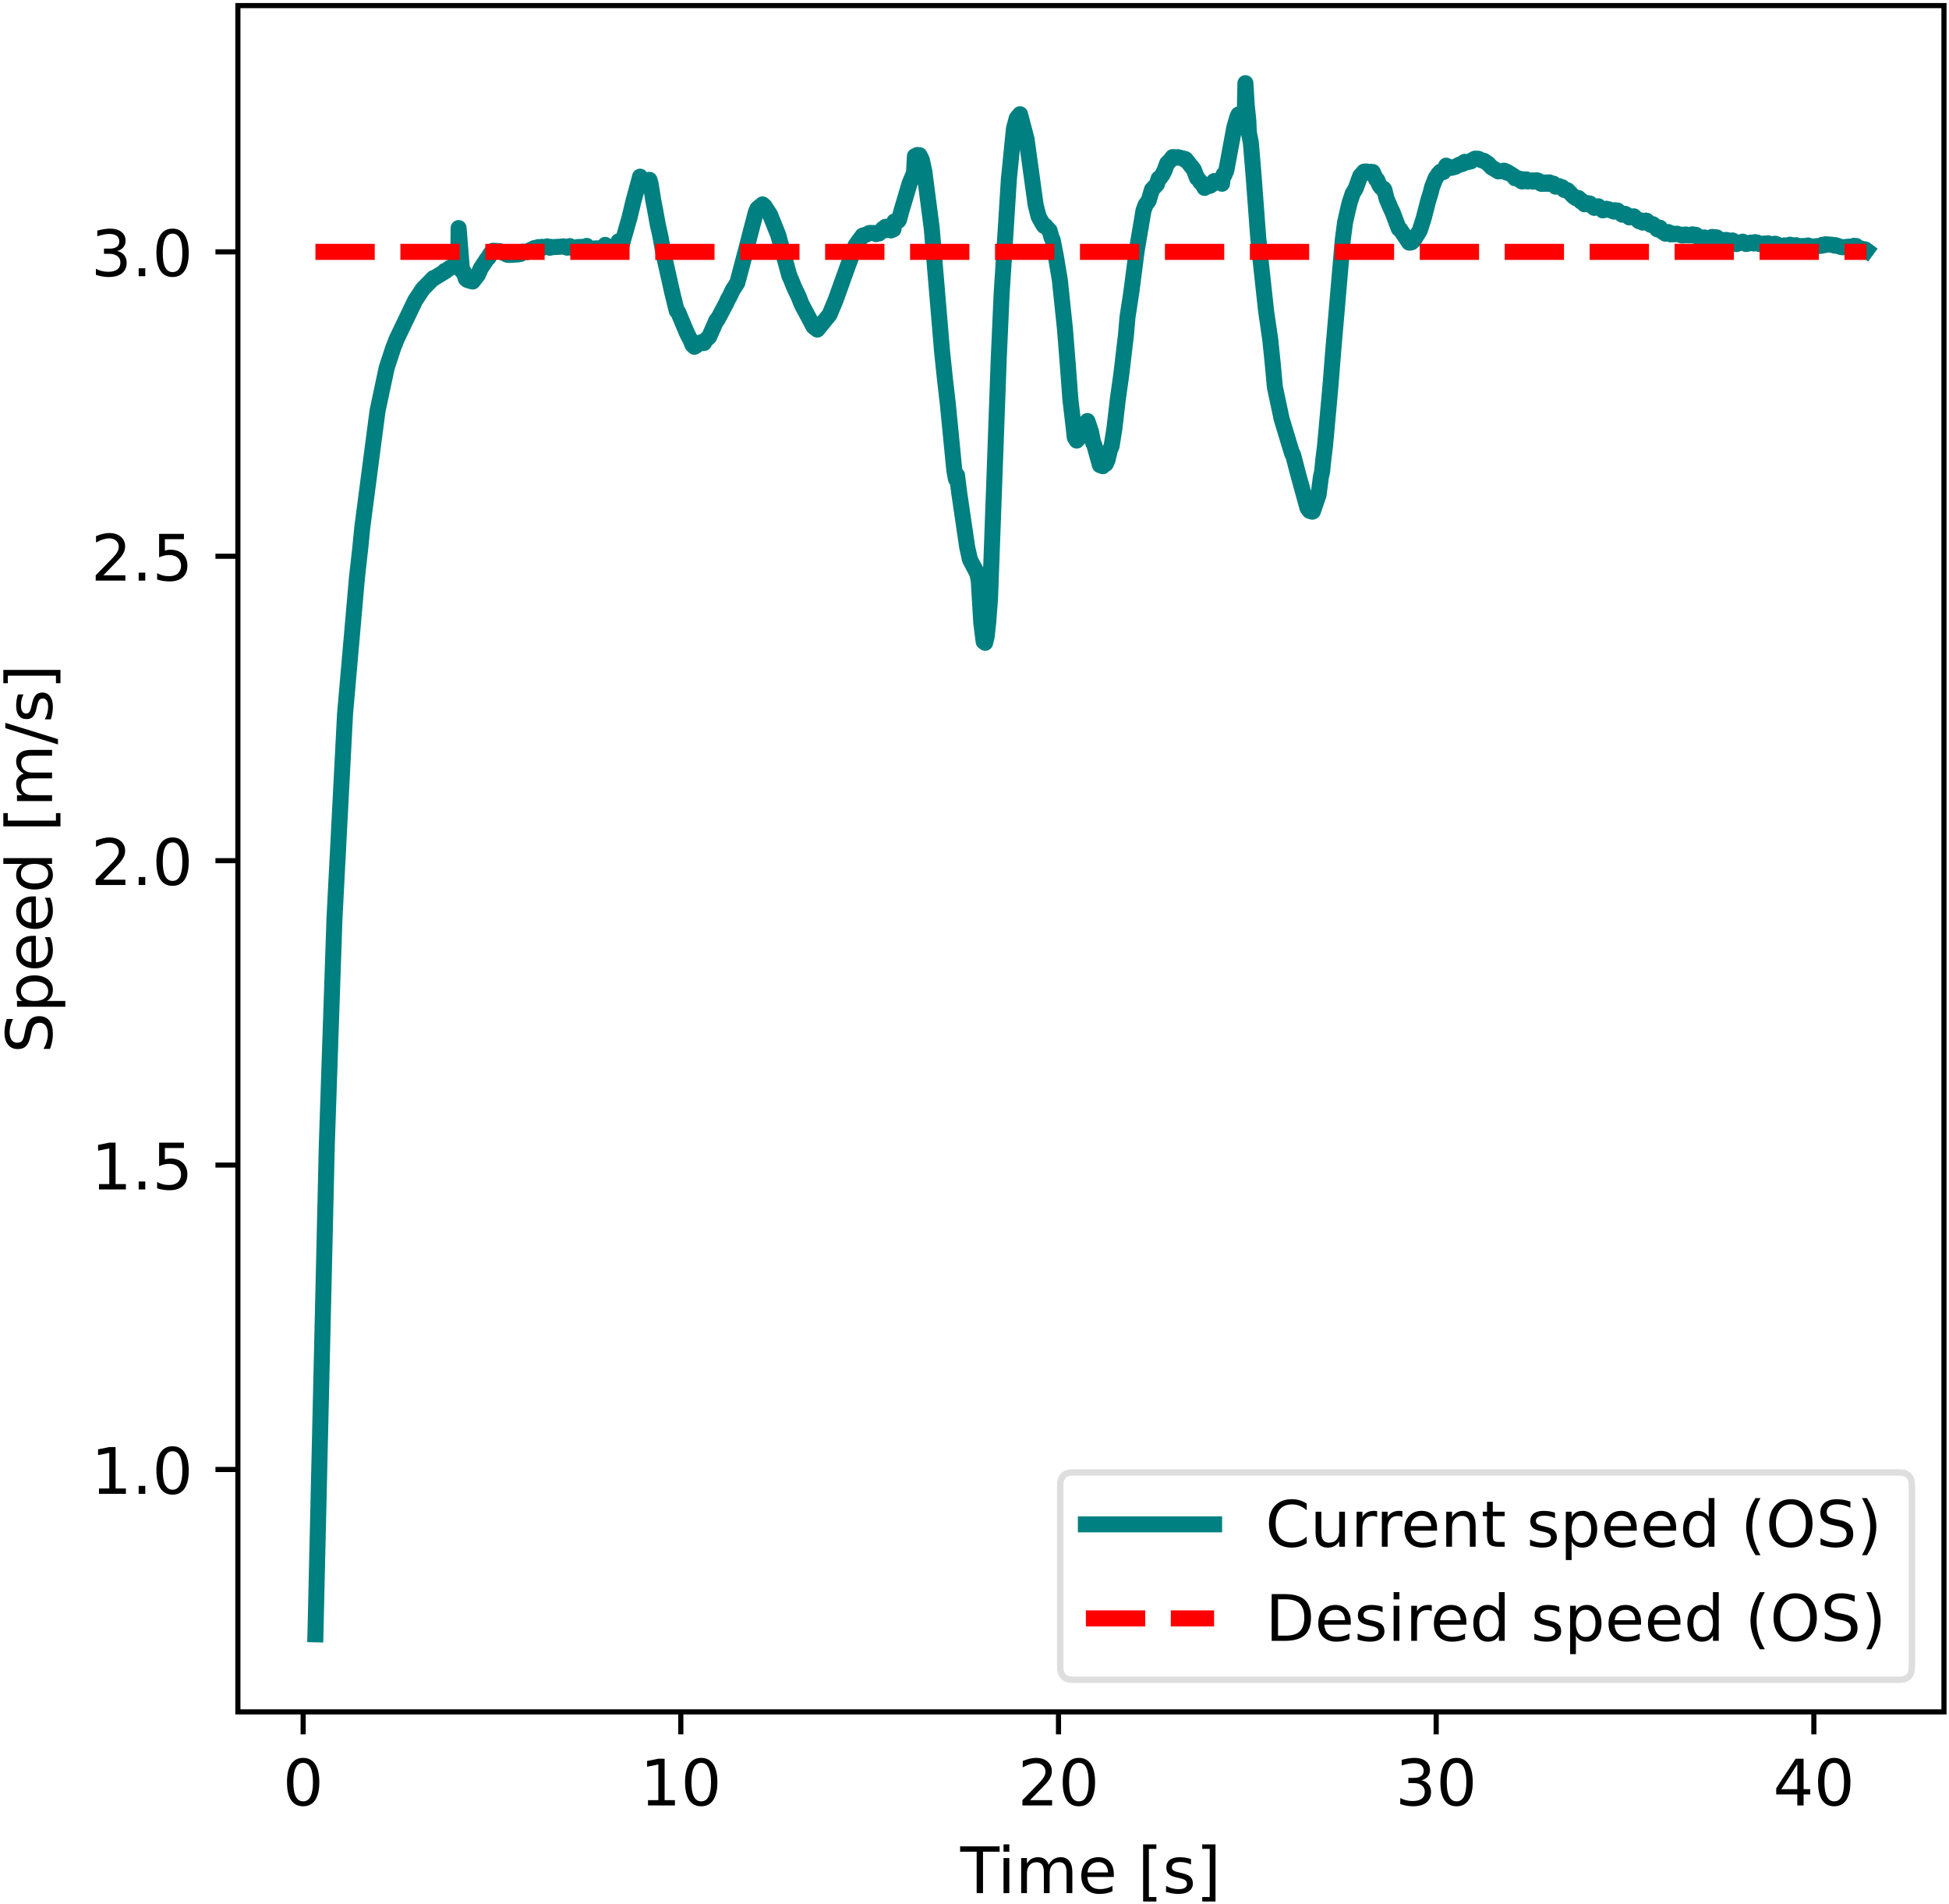 <svg xmlns="http://www.w3.org/2000/svg" xmlns:xlink="http://www.w3.org/1999/xlink" width="304pt" height="396" viewBox="0 0 304 297"><clipPath id="a"><path transform="matrix(1 0 0 -1 -66 305)" d="M0 0h460.8v345.6H0z"/></clipPath><g clip-path="url(#a)"><path d="M-66 305h460.8V-40.6H-66z" fill="#fff"/><path d="M37.104 266.984h266.112V.872H37.104z" fill="#fff"/><path stroke-width=".8" stroke-linejoin="round" fill="none" stroke="#000" d="M47.285 266.984v3.5"/><symbol id="b"><path transform="matrix(.001 0 0 .001 -.066 .013)" d="M318 664c-51 0-89-25-115-75s-38-125-38-225 12-175 38-225 64-75 115-75 89 25 115 75c25 50 38 125 38 225s-13 175-38 225c-26 50-64 75-115 75zm0 78c81 0 143-33 187-97 43-65 65-159 65-281 0-123-22-217-65-281-44-64-106-96-188-96S173 19 130 83 66 241 66 364c0 122 21 216 64 281 43 64 106 97 188 97z"/></symbol><use xlink:href="#b" transform="matrix(10 0 0 -10 44.766 281.708)"/><path stroke-width=".8" stroke-linejoin="round" fill="none" stroke="#000" d="M106.194 266.984v3.5"/><symbol id="c"><path transform="translate(-.11) scale(.001)" d="M124 83h161v556l-175-35v90l174 35h99V83h161V0H124v83z"/></symbol><use xlink:href="#c" transform="matrix(10 0 0 -10 100.935 281.578)"/><use xlink:href="#b" transform="matrix(10 0 0 -10 106.855 281.708)"/><path stroke-width=".8" stroke-linejoin="round" fill="none" stroke="#000" d="M165.103 266.984v3.5"/><symbol id="d"><path transform="translate(-.073) scale(.001)" d="M192 83h344V0H73v83c37 38 88 90 153 156 64 65 105 107 122 126 32 35 54 65 66 90 12 24 19 49 19 73 0 38-14 70-41 94s-62 37-106 37c-31 0-64-6-98-16-34-11-71-27-110-49v100c40 16 77 28 111 36s66 12 95 12c75 0 135-19 180-57s68-88 68-151c0-30-6-59-17-85-11-27-31-59-61-95-8-10-34-37-78-82S271 164 192 83z"/></symbol><use xlink:href="#d" transform="matrix(10 0 0 -10 159.473 281.578)"/><use xlink:href="#b" transform="matrix(10 0 0 -10 165.763 281.708)"/><path stroke-width=".8" stroke-linejoin="round" fill="none" stroke="#000" d="M224.011 266.984v3.5"/><symbol id="e"><path transform="matrix(.001 0 0 .001 -.076 .013)" d="M406 393c47-10 84-31 110-63s40-72 40-118c0-72-25-128-74-167-50-39-120-58-211-58-31 0-63 3-95 9-32 5-66 14-100 26v95c27-16 57-28 90-36 32-8 66-12 102-12 62 0 109 12 141 36s49 60 49 107c0 42-15 76-45 100s-72 37-126 37h-85v81h89c48 0 85 9 111 29 26 19 39 47 39 84s-14 66-40 86c-27 20-65 30-114 30-27 0-56-3-87-9s-65-15-102-27v88c37 10 72 18 105 23 32 5 63 8 93 8 74 0 133-17 177-51s66-80 66-138c0-40-12-74-35-102s-56-48-98-58z"/></symbol><use xlink:href="#e" transform="matrix(10 0 0 -10 218.412 281.708)"/><use xlink:href="#b" transform="matrix(10 0 0 -10 224.672 281.708)"/><path stroke-width=".8" stroke-linejoin="round" fill="none" stroke="#000" d="M282.92 266.984v3.5"/><symbol id="f"><path transform="translate(-.049) scale(.001)" d="M378 643 129 254h249v389zm-26 86h124V254h104v-82H476V0h-98v172H49v95l303 462z"/></symbol><use xlink:href="#f" transform="matrix(10 0 0 -10 277.05 281.578)"/><use xlink:href="#b" transform="matrix(10 0 0 -10 283.58 281.708)"/><symbol id="g"><path transform="translate(.002) scale(.001)" d="M-2 729h616v-83H355V0h-99v646H-2v83z"/></symbol><symbol id="h"><path transform="translate(-.094) scale(.001)" d="M94 547h90V0H94v547zm0 213h90V646H94v114z"/></symbol><symbol id="i"><path transform="translate(-.091) scale(.001)" d="M520 442c22 40 49 69 80 89 31 19 68 29 111 29 56 0 100-20 131-60s47-97 47-170V0h-90v327c0 52-10 91-28 117-19 25-47 38-85 38-47 0-84-16-111-47s-40-73-40-126V0h-90v327c0 52-10 91-28 117-19 25-48 38-86 38-46 0-83-16-110-47s-40-73-40-126V0H91v547h90v-85c20 33 45 58 74 74 28 16 62 24 102 24s73-10 101-30 48-50 62-88z"/></symbol><symbol id="j"><path transform="matrix(.001 0 0 .001 -.055 .013)" d="M562 296v-44H149c4-62 22-110 56-142 33-32 79-48 139-48 34 0 68 4 100 12s65 21 97 39V28c-32-14-65-25-99-31s-69-10-103-10c-88 0-157 25-208 75S55 181 55 268c0 89 24 160 72 213 48 52 114 79 196 79 74 0 132-24 175-71 42-48 64-112 64-193zm-90 26c-1 49-15 88-41 118-27 29-63 44-107 44-50 0-90-15-120-43s-48-68-52-119h320z"/></symbol><symbol id="l"><path transform="matrix(.001 0 0 .001 -.086 .131)" d="M86 760h207v-70H176V-61h117v-70H86v891z"/></symbol><symbol id="m"><path transform="matrix(.001 0 0 .001 -.054 .013)" d="M443 531v-85c-26 12-52 22-79 29-28 6-56 10-85 10-45 0-79-7-101-21s-33-34-33-61c0-21 8-37 24-49s48-24 96-34l31-7c64-14 109-34 136-58 26-25 40-60 40-104 0-51-20-91-60-120-40-30-96-44-166-44-30 0-60 3-92 8S89 8 54 20v93c33-18 66-31 98-39 32-9 64-13 96-13 42 0 75 7 98 21 22 14 34 35 34 62 0 24-9 43-25 56s-52 26-108 38l-31 7c-56 12-97 30-121 54-25 24-37 57-37 100 0 51 18 91 54 119s88 42 156 42c33 0 64-3 94-8 29-5 56-12 81-21z"/></symbol><symbol id="n"><path transform="matrix(.001 0 0 .001 -.097 .131)" d="M304 760v-891H97v70h117v751H97v70h207z"/></symbol><use xlink:href="#g" transform="matrix(10 0 0 -10 149.757 295.25)"/><use xlink:href="#h" transform="matrix(10 0 0 -10 156.53 295.25)"/><use xlink:href="#i" transform="matrix(10 0 0 -10 159.28 295.25)"/><use xlink:href="#j" transform="matrix(10 0 0 -10 168.66 295.38)"/><use xlink:href="#k" transform="matrix(10 0 0 -10 174.26 295.25)"/><use xlink:href="#l" transform="matrix(10 0 0 -10 178.3 296.56)"/><use xlink:href="#m" transform="matrix(10 0 0 -10 181.88 295.38)"/><use xlink:href="#n" transform="matrix(10 0 0 -10 187.52 296.56)"/><path stroke-width=".8" stroke-linejoin="round" fill="none" stroke="#000" d="M37.104 229.18h-3.5"/><symbol id="o"><path transform="translate(-.107) scale(.001)" d="M107 124h103V0H107v124z"/></symbol><use xlink:href="#c" transform="matrix(10 0 0 -10 15.298 232.976)"/><use xlink:href="#o" transform="matrix(10 0 0 -10 21.628 232.976)"/><use xlink:href="#b" transform="matrix(10 0 0 -10 24.398 233.106)"/><path stroke-width=".8" stroke-linejoin="round" fill="none" stroke="#000" d="M37.104 181.704h-3.5"/><symbol id="p"><path transform="matrix(.001 0 0 .001 -.077 .013)" d="M108 729h387v-83H198V467c14 5 29 9 43 11s29 4 43 4c81 0 145-23 193-67 48-45 72-105 72-181 0-79-25-140-74-183S357-13 269-13c-31 0-62 3-94 7-32 5-64 12-98 23v99c29-16 59-28 91-36 31-8 64-11 99-11 56 0 101 14 134 44 32 30 49 70 49 121 0 50-17 90-49 120-33 30-78 45-134 45-26 0-53-3-79-9s-53-15-80-27v366z"/></symbol><use xlink:href="#c" transform="matrix(10 0 0 -10 15.298 185.501)"/><use xlink:href="#o" transform="matrix(10 0 0 -10 21.628 185.501)"/><use xlink:href="#p" transform="matrix(10 0 0 -10 24.508 185.631)"/><path stroke-width=".8" stroke-linejoin="round" fill="none" stroke="#000" d="M37.104 134.23h-3.5"/><use xlink:href="#d" transform="matrix(10 0 0 -10 14.928 138.026)"/><use xlink:href="#o" transform="matrix(10 0 0 -10 21.628 138.026)"/><use xlink:href="#b" transform="matrix(10 0 0 -10 24.398 138.156)"/><path stroke-width=".8" stroke-linejoin="round" fill="none" stroke="#000" d="M37.104 86.755h-3.5"/><use xlink:href="#d" transform="matrix(10 0 0 -10 14.928 90.551)"/><use xlink:href="#o" transform="matrix(10 0 0 -10 21.628 90.551)"/><use xlink:href="#p" transform="matrix(10 0 0 -10 24.508 90.681)"/><path stroke-width=".8" stroke-linejoin="round" fill="none" stroke="#000" d="M37.104 39.28h-3.5"/><use xlink:href="#e" transform="matrix(10 0 0 -10 14.958 43.207)"/><use xlink:href="#o" transform="matrix(10 0 0 -10 21.628 43.077)"/><use xlink:href="#b" transform="matrix(10 0 0 -10 24.398 43.207)"/><symbol id="q"><path transform="matrix(.001 0 0 .001 -.066 .013)" d="M535 705v-96c-38 18-73 31-106 40-34 8-66 13-96 13-54 0-96-11-125-31-29-21-43-51-43-89 0-32 9-57 29-73 19-17 56-30 110-40l60-12c73-14 127-39 162-74 35-36 53-83 53-142 0-71-24-124-71-160-48-36-117-54-208-54-35 0-72 4-111 11S110 16 69 32v102c40-23 79-40 117-51 38-12 76-17 114-17 56 0 99 11 130 33 30 22 46 53 46 95 0 36-11 64-33 84s-58 35-108 45l-60 12c-74 14-127 37-160 69-33 31-49 74-49 130 0 64 22 115 68 152 45 37 108 56 188 56 34 0 68-3 104-9 35-6 71-16 109-28z"/></symbol><symbol id="r"><path transform="matrix(.001 0 0 .001 -.091 .207)" d="M181 82v-289H91v754h90v-83c18 32 42 56 71 72s64 24 104 24c66 0 120-27 162-79 41-53 62-122 62-208s-21-156-62-208c-42-52-96-78-162-78-40 0-75 8-104 23s-53 39-71 72zm306 191c0 66-14 117-41 155-28 38-65 57-112 57-48 0-85-19-112-57-28-38-41-89-41-155s13-118 41-156c27-38 64-56 112-56 47 0 84 18 112 56 27 38 41 90 41 156z"/></symbol><symbol id="s"><path transform="matrix(.001 0 0 .001 -.055 .013)" d="M454 464v296h90V0h-90v82c-19-33-43-57-72-72s-63-23-103-23c-66 0-120 26-162 78S55 187 55 273s20 155 62 208c42 52 96 79 162 79 40 0 74-8 103-24s53-40 72-72zM148 273c0-66 13-118 40-156s64-56 112-56 85 18 113 56c27 38 41 90 41 156s-14 117-41 155c-28 38-65 57-113 57s-85-19-112-57-40-89-40-155z"/></symbol><symbol id="t"><path transform="matrix(.001 0 0 .001 0 .092)" d="M254 729h83L83-92H0l254 821z"/></symbol><use xlink:href="#q" transform="matrix(0 -10 -10 0 8.25 163.612)"/><use xlink:href="#r" transform="matrix(0 -10 -10 0 10.19 157.012)"/><use xlink:href="#j" transform="matrix(0 -10 -10 0 8.25 151.022)"/><use xlink:href="#j" transform="matrix(0 -10 -10 0 8.25 144.872)"/><use xlink:href="#s" transform="matrix(0 -10 -10 0 8.25 138.722)"/><use xlink:href="#k" transform="matrix(0 -10 -10 0 8.12 132.922)"/><use xlink:href="#l" transform="matrix(0 -10 -10 0 9.43 128.882)"/><use xlink:href="#i" transform="matrix(0 -10 -10 0 8.12 124.932)"/><use xlink:href="#t" transform="matrix(0 -10 -10 0 9.04 116.102)"/><use xlink:href="#m" transform="matrix(0 -10 -10 0 8.25 112.192)"/><use xlink:href="#n" transform="matrix(0 -10 -10 0 9.43 106.552)"/><clipPath id="u"><path transform="matrix(1 0 0 -1 -66 305)" d="M103.104 38.016h266.112v266.112H103.104z"/></clipPath><g clip-path="url(#u)"><path stroke-width="2.5" stroke-linecap="square" stroke-linejoin="round" fill="none" stroke="teal" d="m49.2 254.888 1.773-76.284 1.196-35.325 1.65-31.93 1.855-21.238.518-4.624.324-3.291 2.369-18.105 1.425-6.716 1.055-3.212.259-.61.206-.581 2.94-6.136.624-.939.548-.826 1.661-1.699h.124l1.525-.935.118-.187.136.04.27-.218.177-.144.248-.18.147-.001.183-.18.37-.25.578-.113.053-5.635.536 6.715.118-.033.136.102.341 1.122.218.18.566.183.177.034.111.033.807-1.043.448-1.011.972-1.48.242-.18.118-.359.447-.614.148-.112 1.06.072.336.18.359.109.289.072.04.145.272.076 1.467-.072.153-.076.283-.003.318-.357.695.075.241-.184.73-.361.236-.108.3-.032.048.032.23-.14.241.068.307-.109.159.144.123-.108h.242l.294-.108.425.216.123-.144.071.072 1.137-.076.17.003.613-.072.59.212.412-.25.5.325.737-.18 1.302-.041.094-.137.283.284.182.218.855-.107 1.402-.04.165-.51.447.402.206-.11.436.041.872-.04.118-.848.247.57.26-.068 1.196-4.181.594-2.479 1.06-3.928.095.12.483.452.424.714.46-.795.182.606.395 2.5.265 1.365.448 2.458.395 1.78.571 3.096 1.314 5.842.683 2.776.224.205.577 1.39.837 1.976.506.979.324.781.295.281.212-.133.73-.54.307.101.247-.012.212-.435.583-.506 1.143-2.61.147-.056 1.385-2.61.318-.715.112-.131.571-1.197.719-1.11.277-1.036.966-3.654 1.643-6.308.236-.572.813-.677.324.272.854 1.335 1.279 3.186 1.714 6.298.288.64.436 1.099.766 1.618.395 1.043 1.903 3.579.589.451 1.897-2.32.936-2.237 1.59-4.428.36-1.011 1.184-3.149.454-.637.642-.864.094.038.1-.121.307-.051.547-.283.937.004.112.171.088-.124.371.024.212-.19.39-.543.176.061.236-.367.253.512.442-.14.165.193.383-.174.135-1.217.318.016.118-.047.088-.185.1.11.118-.19.377-1.409 1.279-4.292.665-1.56.148-2.634.194.056.17-.239.178.077.176-.048.354.714.394 1.787 1.161 8.947 1.608 19.172.448 4.277.448 3.886 1.013 10.354.253 1.371.171-.584.342 2.741 1.237 8.433.442 1.984 1.136 2.14.23 1.119.4 6.689.366 2.828.236.186.247-1.034.236-2.212.277-3.686 1.36-37.423.436-9.832 1.143-18.128.46-4.59.33-3.3.435-1.61.513-.62 1.019 3.866.619 4.494.795 5.778.471 1.849.719 1.27.135.174.189-.033.277.344.394.412.295 1.08.177.36.483 2.467.636 3.805.801 7.623.465 5.9.383 5.127.483 4.107.195 1.779.306.497.141-.423.23.036.153-.56.401-.35.742-1.752.56 1.653.353 1.784.148.243.89 3.196.453.165.206-.323.26-.035.258-.568.39-1.612.252-.572.448-2.8.524-4.516.566-4.042.489-4.187.212-1.748.247-2.864.578-3.747.854-6.589 1.066-6.29.318-.86.483-.651.519-1.74.754-.803.288-.913.136.007.477-.653.336-.698.377-1.04.259-.206.589-.751.471.01.177.089.135-.097 1.02.258.117.174.106-.105 1.173 1.474.123.18.495 1.294.13.096.241.273.16.281.176.074.46.8.288-.182.613-.17.265-.198.324-.511.271.023.088.084.16-.128.159.087.094-.092.182.197.277.241.165-1.278.094-.17.077.152.33-.733 1.26-6.779.49-1.668.159-.324.106.21.141.008.106.227.4.11.124.477.118-2.055.083-3.861.206 3.451.247 2.387.077 1.826.312 1.592.424 5.047.719 9.663.389 3.74.848 7.82.66 4.537.4 3.922.312 3.416 1.055 4.958.424 1.413 1.22 4.02.13.127.824 3.143 1.425 5.18.33.456.424.132.095-.037.895-2.615.354-2.762.188-.804.2-1.976.254-2.05.665-7.293.236-2.674.342-4.41 1.525-17.763.36-2.722.412-1.83.306-1.27.46-1.386.483-.818.7-1.943.248-.261.348-.416.17.012.09.172.082-.218.13.171.57-.115.16.177.153-.15.53 1.14.177.106.294.728.224.357.247.235.224.042.13.193.33 1.344.595 1.419.36.741.953 2.54.183.065 1.432 2.108.141.008.112-.123.135.062.324-.292.483-.795.277-.434.195-.324.612-1.921.701-2.74.407-1.307.182-.762.578-1.473.188-.209.189-.361h.118l.223-.37.336-.095.136.13.442-.994.153.13.241.045.336.177.672-.16.318-.181.412-.2.283-.035.188-.187.118.065.177-.254.1.127.318-.08.554-.126.153-.162.471-.25.49.008.205.091.371.167.336.076.625.422.56.584 1.06.638.654-.048.212-.065.076.108.124-.047.241.239.13-.072 1.084.69.088.272.136-.107.182.106.566.095.065.336.135.063.442-.326.17.163.083-.155.189.322.124-.126.123.046.424-.077.083-.013.112.2.377-.065.106-.155.17.133.095-.088.418.458.124.058.135-.213.089.2.141-.2.253.2.177-.21.254.21.194-.217.076.176.089-.075.247.142.2-.045.342.466.436-.042.077-.052.389.185h.13l.305.42.29.016.211.023 1.007 1.026.383.252.242-.075.094.016.136.297.123-.07.124.31.065-.156.406.323.083.275.383-.04.082-.148.4.08.419.465.141-.01.1.21.242-.042.4-.204.319.297.37.343.095-.126.094.08.248-.134.135-.076.1.08h.23l.26.142.24.084.348.142.1-.222.118.148.348-.093.707.644.471-.13.56.327.07.226.218-.083h.266l.235-.08.807.766.212-.155.112.217.124-.075.13.226.347-.142.1-.18.165.025.607.63.082-.086.13.155.165-.152.17.139.478.64.153.046.089-.117.13.033.07-.197.406.633.454.3.224-.155.182-.11.424.37.077-.127.153-.02.124.133h.218l.365-.097.483.168.089-.013.247.133.124-.133.206.117.288-.142.324.132.218-.061.136.048.342-.145.235.213.124-.013.135-.13.454.285.13.2.241.088.094.068.466-.227.483.343.489-.2.118-.014.088-.213.112.142.147-.07.171.141.088-.155.095.084.111-.067.654.565.077-.084.088.084.254-.155h.524l.082.226.071-.08.46.222.253-.297.365.213.142.074.088.281.995-.381.207.213.241.013.094.142.248-.159.076.088.401-.155h.353l.118.142.206-.213.183.142.094-.088.33.23 1.414-.097.159.213.07-.058.124.129.148-.013.076-.156.3.088.219-.145.082.125.224-.01.242.142.23.142h.235l.1-.067.153.067.195-.138.37.067.454-.168.383.074.094.152.484-.155.359.27.106.085.36-.223.129.139h.153l.053-.152.23.01h.389l.094-.085.147.156.224.057.212.13.353-.197 1.196-.101.124-.152.283.067.17-.142.996.071.46.142.076-.084.866.284.318.058.59-.071 1.054-.085.141-.084.153.155.136-.128.047.186.118-.058.306.355.16-.01.123-.078.135.16.136-.085.065.297.153-.013.159-.227.212.156"/></g><clipPath id="v"><path transform="matrix(1 0 0 -1 -66 305)" d="M103.104 38.016h266.112v266.112H103.104z"/></clipPath><g clip-path="url(#v)"><path stroke-width="2.5" stroke-dasharray="9.25,4" stroke-linejoin="round" fill="none" stroke="red" d="M49.2 39.28h241.92"/></g><path stroke-width=".8" stroke-linecap="square" stroke-miterlimit="10" fill="none" stroke="#000" d="M37.104 266.984V.872M303.216 266.984V.872M37.104 266.984h266.112M37.104.872h266.112"/><path d="M167.372 261.984h128.844c1.333 0 2-.667 2-2V231.64c0-1.333-.667-2-2-2H167.372c-1.333 0-2 .667-2 2v28.344c0 1.333.667 2 2 2z" fill="#fff" fill-opacity=".8"/><path stroke-miterlimit="10" fill="none" stroke="#d5d6d5" stroke-opacity=".8" d="M167.372 261.984h128.844c1.333 0 2-.667 2-2V231.64c0-1.333-.667-2-2-2H167.372c-1.333 0-2 .667-2 2v28.344c0 1.333.667 2 2 2z"/><path stroke-width="2.5" stroke-linecap="square" stroke-linejoin="round" fill="none" stroke="teal" d="M169.372 237.734h20"/><symbol id="w"><path transform="matrix(.001 0 0 .001 -.056 .013)" d="M644 673V569c-34 30-69 53-107 69-38 15-77 23-119 23-84 0-148-26-192-77s-66-124-66-220 22-170 66-221 108-76 192-76c42 0 81 7 119 23 38 15 73 38 107 69V56c-35-24-72-41-110-52s-79-17-122-17C302-13 215 20 151 87S56 246 56 364c0 117 31 209 95 277 64 67 151 101 261 101 44 0 85-6 123-17 38-12 75-29 109-52z"/></symbol><symbol id="x"><path transform="matrix(.001 0 0 .001 -.085 .013)" d="M85 216v331h90V219c0-52 10-90 30-116s50-39 91-39c48 0 87 15 115 46s42 73 42 127v310h90V0h-90v84c-22-34-48-58-76-74-29-15-62-23-100-23-63 0-111 19-143 58-33 38-49 95-49 171zm226 344z"/></symbol><symbol id="y"><path transform="translate(-.091) scale(.001)" d="M411 463c-10 6-21 10-33 13-12 2-25 4-39 4-51 0-90-17-117-50-28-33-41-80-41-142V0H91v547h90v-85c18 33 43 58 73 74s67 24 111 24c6 0 13-1 21-1 7-1 15-2 25-4v-92z"/></symbol><symbol id="z"><path transform="translate(-.091) scale(.001)" d="M549 330V0h-90v327c0 52-11 90-31 116s-50 39-90 39c-49 0-87-16-115-47s-42-73-42-126V0H91v547h90v-85c21 32 46 57 76 73 29 16 63 25 101 25 62 0 110-20 142-59s49-96 49-171z"/></symbol><symbol id="A"><path transform="translate(-.027) scale(.001)" d="M183 702V547h185v-70H183V180c0-45 6-74 18-86 12-13 37-19 75-19h92V0h-92c-70 0-118 13-144 39s-39 73-39 141v297H27v70h66v155h90z"/></symbol><symbol id="B"><path transform="matrix(.001 0 0 .001 -.086 .131)" d="M310 759c-44-76-76-150-97-223-22-73-32-147-32-222 0-76 10-150 32-223 21-74 53-147 97-222h-78C183-54 146 20 122 94S86 241 86 314c0 72 12 145 36 219s60 149 110 226h78z"/></symbol><symbol id="C"><path transform="matrix(.001 0 0 .001 -.056 .013)" d="M394 662c-72 0-129-27-171-80-42-54-63-126-63-218s21-165 63-218c42-54 99-80 171-80 71 0 128 26 170 80 42 53 63 126 63 218s-21 164-63 218c-42 53-99 80-170 80zm0 80c102 0 183-35 245-103 61-68 92-160 92-275 0-116-31-207-92-275C577 21 496-13 394-13 291-13 209 21 148 89c-62 68-92 159-92 275 0 115 30 207 92 275 61 68 143 103 246 103z"/></symbol><symbol id="D"><path transform="matrix(.001 0 0 .001 -.08 .131)" d="M80 759h78c48-77 85-152 109-226s37-147 37-219c0-73-13-146-37-220S206-54 158-131H80c43 75 75 148 97 222 21 73 32 147 32 223 0 75-11 149-32 222-22 73-54 147-97 223z"/></symbol><use xlink:href="#w" transform="matrix(10 0 0 -10 197.932 241.364)"/><use xlink:href="#x" transform="matrix(10 0 0 -10 205.202 241.364)"/><use xlink:href="#y" transform="matrix(10 0 0 -10 211.602 241.234)"/><use xlink:href="#y" transform="matrix(10 0 0 -10 215.54 241.234)"/><use xlink:href="#j" transform="matrix(10 0 0 -10 219.072 241.364)"/><use xlink:href="#z" transform="matrix(10 0 0 -10 225.582 241.234)"/><use xlink:href="#A" transform="matrix(10 0 0 -10 231.282 241.234)"/><use xlink:href="#k" transform="matrix(10 0 0 -10 234.932 241.234)"/><use xlink:href="#m" transform="matrix(10 0 0 -10 238.652 241.364)"/><use xlink:href="#r" transform="matrix(10 0 0 -10 244.232 243.304)"/><use xlink:href="#j" transform="matrix(10 0 0 -10 250.222 241.364)"/><use xlink:href="#j" transform="matrix(10 0 0 -10 256.372 241.364)"/><use xlink:href="#s" transform="matrix(10 0 0 -10 262.522 241.364)"/><use xlink:href="#k" transform="matrix(10 0 0 -10 268.322 241.234)"/><use xlink:href="#B" transform="matrix(10 0 0 -10 272.362 242.544)"/><use xlink:href="#C" transform="matrix(10 0 0 -10 275.962 241.364)"/><use xlink:href="#q" transform="matrix(10 0 0 -10 283.932 241.364)"/><use xlink:href="#D" transform="matrix(10 0 0 -10 290.422 242.544)"/><path stroke-width="2.5" stroke-dasharray="9.25,4" stroke-linejoin="round" fill="none" stroke="red" d="M169.372 252.406h20"/><symbol id="E"><path transform="translate(-.098) scale(.001)" d="M197 648V81h119c100 0 174 22 221 68 46 46 70 118 70 216s-24 169-70 215c-47 45-121 68-221 68H197zm-99 81h203c141 0 245-30 311-88 66-59 99-151 99-276 0-126-34-218-100-277S441 0 301 0H98v729z"/></symbol><use xlink:href="#E" transform="matrix(10 0 0 -10 198.352 255.906)"/><use xlink:href="#j" transform="matrix(10 0 0 -10 205.622 256.036)"/><use xlink:href="#m" transform="matrix(10 0 0 -10 211.762 256.036)"/><use xlink:href="#h" transform="matrix(10 0 0 -10 217.372 255.906)"/><use xlink:href="#y" transform="matrix(10 0 0 -10 220.122 255.906)"/><use xlink:href="#j" transform="matrix(10 0 0 -10 223.654 256.036)"/><use xlink:href="#s" transform="matrix(10 0 0 -10 229.804 256.036)"/><use xlink:href="#k" transform="matrix(10 0 0 -10 235.604 255.906)"/><use xlink:href="#m" transform="matrix(10 0 0 -10 239.323 256.036)"/><use xlink:href="#r" transform="matrix(10 0 0 -10 244.904 257.976)"/><use xlink:href="#j" transform="matrix(10 0 0 -10 250.894 256.036)"/><use xlink:href="#j" transform="matrix(10 0 0 -10 257.043 256.036)"/><use xlink:href="#s" transform="matrix(10 0 0 -10 263.193 256.036)"/><use xlink:href="#k" transform="matrix(10 0 0 -10 268.993 255.906)"/><use xlink:href="#B" transform="matrix(10 0 0 -10 273.034 257.216)"/><use xlink:href="#C" transform="matrix(10 0 0 -10 276.634 256.036)"/><use xlink:href="#q" transform="matrix(10 0 0 -10 284.604 256.036)"/><use xlink:href="#D" transform="matrix(10 0 0 -10 291.094 257.216)"/></g></svg>